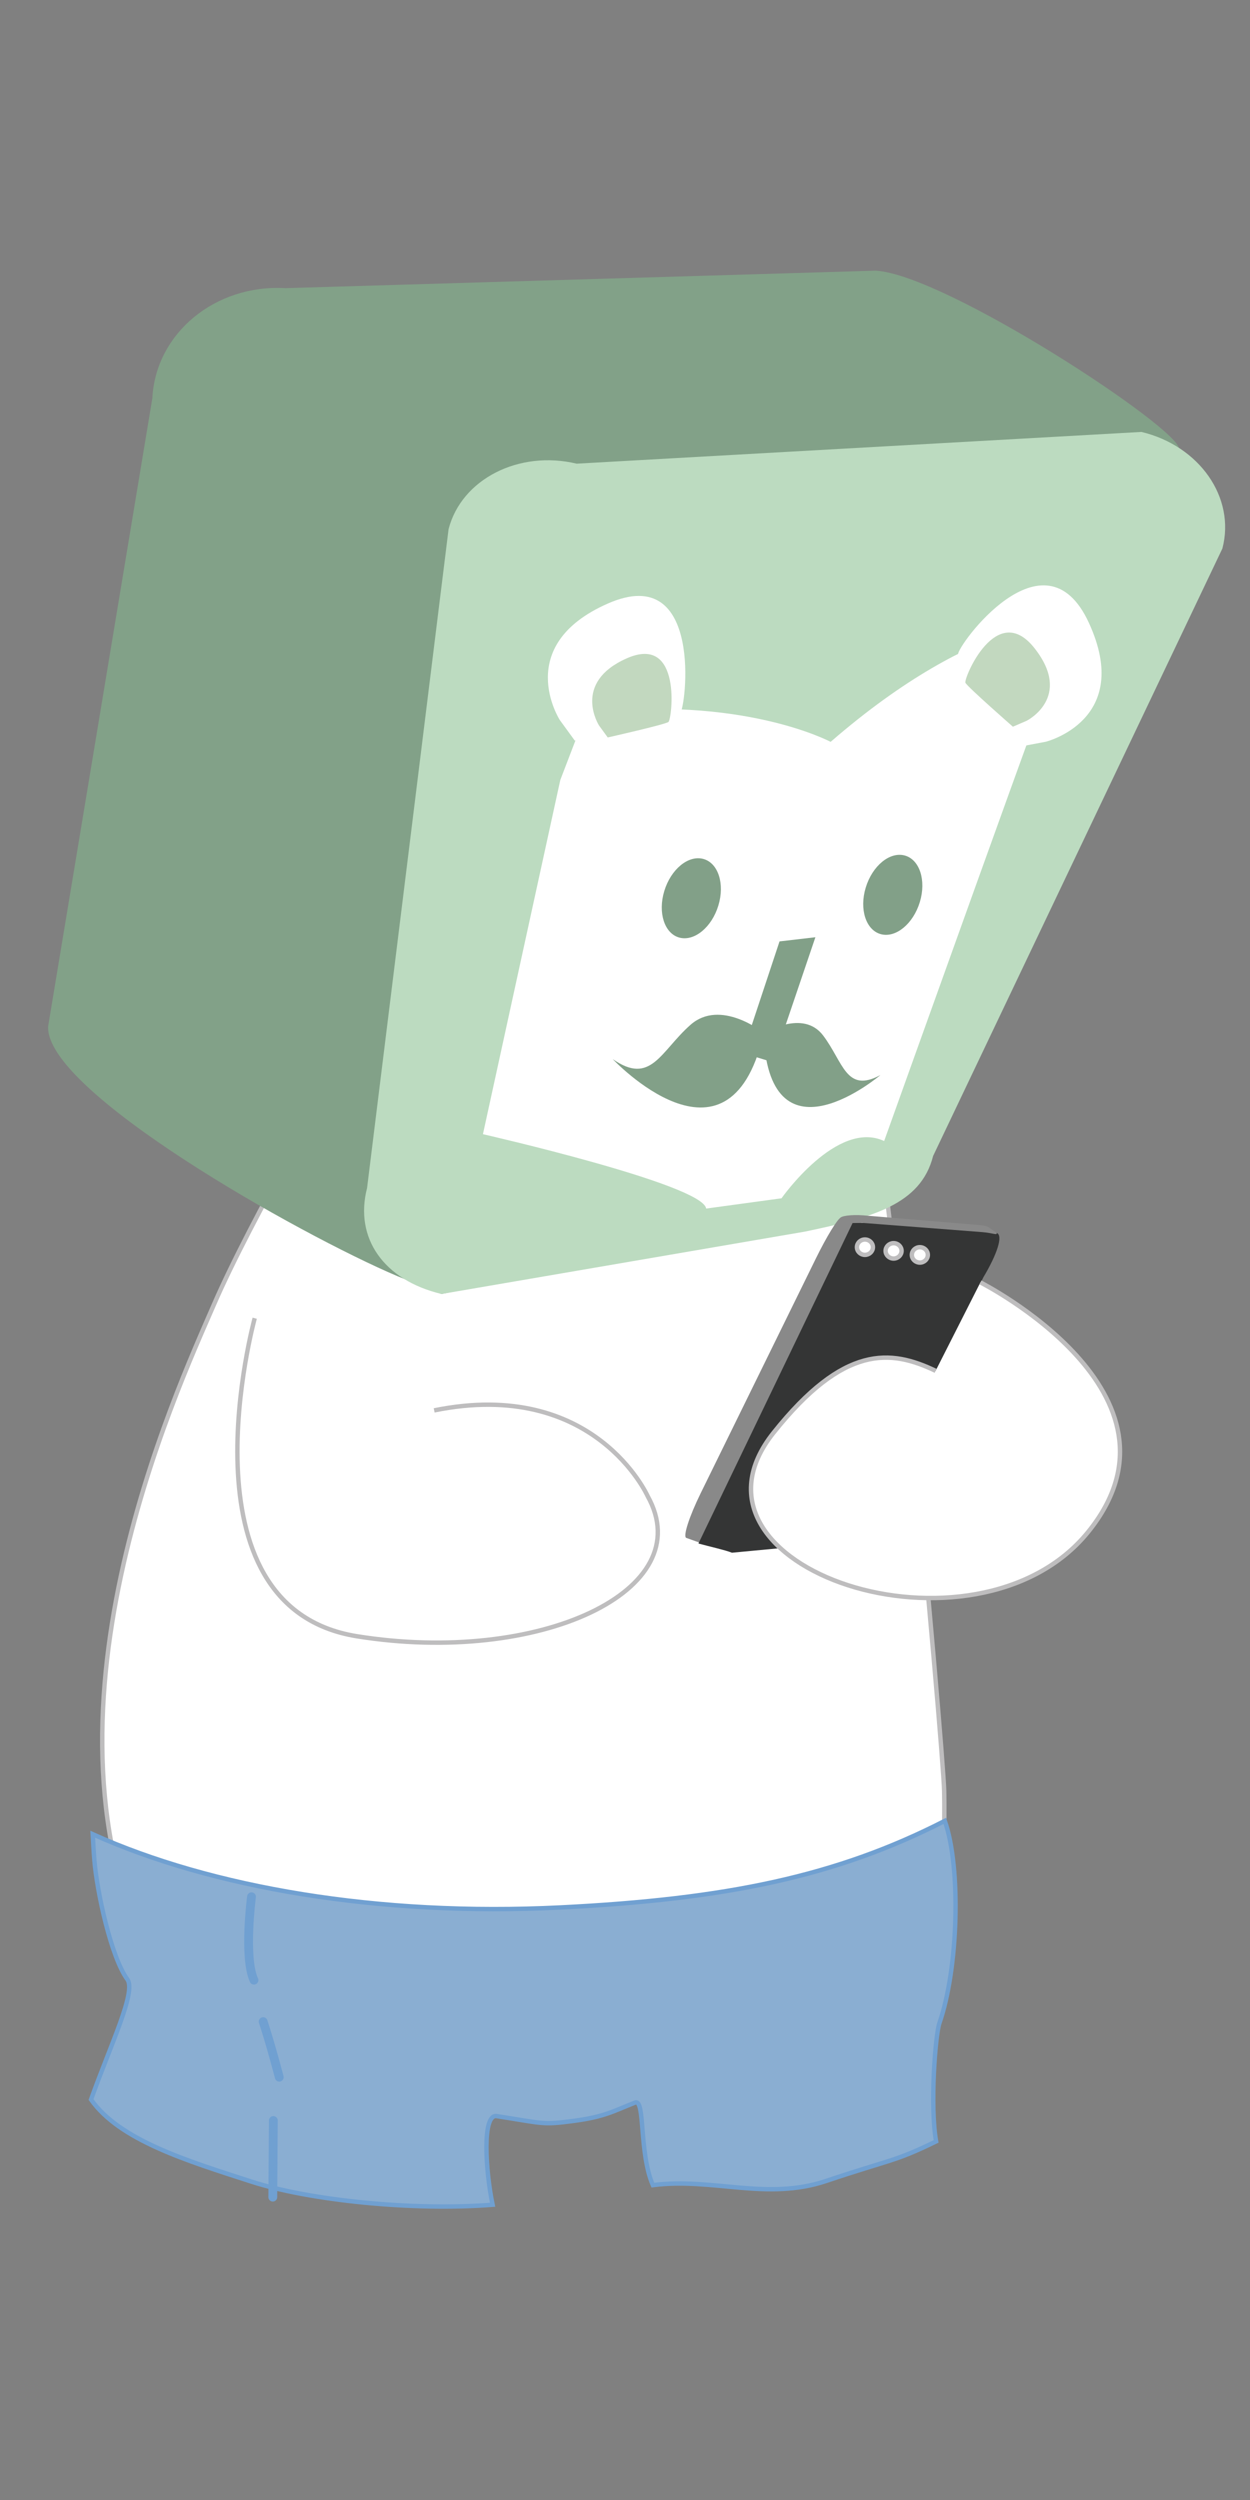 <?xml version="1.0" encoding="utf-8"?>
<!-- Generator: Adobe Illustrator 16.0.0, SVG Export Plug-In . SVG Version: 6.00 Build 0)  -->
<!DOCTYPE svg PUBLIC "-//W3C//DTD SVG 1.1//EN" "http://www.w3.org/Graphics/SVG/1.1/DTD/svg11.dtd">
<svg version="1.1" xmlns="http://www.w3.org/2000/svg" xmlns:xlink="http://www.w3.org/1999/xlink" x="0px" y="0px"
	 width="283.46px" height="566.93px" viewBox="0 0 283.46 566.93" enable-background="new 0 0 283.46 566.93" xml:space="preserve">
<rect x="0" y="0" width="283.46" height="566.93" fill="#808080" stroke="none"/>
<g id="圖層_1">
	<g>
		<g>
			<path fill="#FFFFFF" stroke="#BEBDBE" stroke-miterlimit="10" d="M120.203,221.097c0,0-11.594-19.012-36.504-9.916
				c0,0-12.024,7.025-6.441,30.584c0,0-20.187,34.309-28.778,54.146c-8.585,19.838-42.944,93.826-13.741,150.043
				c29.205,56.212,67.968,29.412,72.262,27.756c4.294-1.652,32.247-9.573,49.426-4.061c17.179,5.512,24.655,18.11,38.213,5.443
				c19.467-18.188,19.714-55.477,19.467-68.89c-0.176-9.548-14.205-166.685-18.357-163.595
				C176.689,256.8,121.625,218.704,120.203,221.097z"/>
			<path fill="#A58FB0" d="M97.47,239.519l14.745-8.543c0,0-3.292-9.783-12.884-7.301C89.739,226.154,97.47,239.519,97.47,239.519z"
				/>
		</g>
		<g>
			<path fill="#82A188" d="M10.917,232.741c-0.754,14.7,56.963,47.211,79.162,56.635l10.044,4.061l76.648-16.174
				c15.92,0.93,29.436-10.242,30.189-24.942l64.736-136.313c0,0-3.665-13.258-4.296-14.146c0.292-4.583-52.905-39.563-68.826-40.484
				L64.744,65.345c-15.921-0.933-29.439,10.236-30.191,24.934L10.917,232.741z"/>
			<path fill="#BCDBC0" d="M211.602,262.134c-2.803,11.088-13.875,13.974-29.101,17.162l-82.377,14.141
				c-13.125-3.13-19.805-12.701-16.883-24.034l18.482-149.407c2.922-11.332,15.927-17.98,29.047-14.85l128.074-7.197
				c13.119,3.137,21.389,14.865,18.354,26.438L211.602,262.134z"/>
			<g>
				<path fill="#FFFFFF" d="M127.059,176.878l-17.543,80.316c0,0,49.861,11.367,50.619,16.868l17.087-2.33
					c0,0,12.589-17.954,23.274-12.983c0,0,41.506-115.992,42.355-117.152c0.803-1.098-20.808-2.59-54.492,26.636
					c0,0-20.068-10.731-55.504-6.466L127.059,176.878z"/>
				<path fill="#82A088" d="M162.903,205.343c-1.49,4.928-5.444,8.182-8.837,7.277c-3.389-0.91-4.923-5.642-3.427-10.566
					c1.491-4.928,5.443-8.186,8.835-7.281C162.864,195.683,164.399,200.412,162.903,205.343z"/>
				<path fill="#82A088" d="M208.588,204.562c-1.494,4.932-5.447,8.186-8.836,7.279c-3.386-0.91-4.928-5.643-3.431-10.568
					c1.493-4.928,5.448-8.185,8.833-7.277C208.543,194.905,210.084,199.634,208.588,204.562z"/>
				<polygon fill="#82A088" points="175.292,240.886 168.383,238.78 176.771,213.481 184.906,212.534 				"/>
				<path fill="#82A088" d="M173.062,234.121c0,0-9.66-7.728-16.474-1.728c-6.808,6.002-8.952,13.838-17.639,7.781
					c0,0,26.131,27.831,34.072-5.158"/>
				<path fill="#82A088" d="M173.265,234.319c0,0,8.809-5.572,13.403,0.508c4.59,6.07,5.191,13.182,12.993,8.953
					c0,0-24.825,21.104-26.491-8.672"/>
				<path fill="#FFFFFF" d="M126.942,163.272c0,0-10.844-16.865,10.93-26.422c21.775-9.557,17.702,23.985,16.304,25.014
					c-1.408,1.034-23.831,6.086-23.831,6.086L126.942,163.272z"/>
				<path fill="#C2D8BF" d="M135.848,164.534c0,0-6.259-9.738,6.316-15.259c12.577-5.524,10.221,13.851,9.414,14.449
					c-0.813,0.591-13.763,3.509-13.763,3.509L135.848,164.534z"/>
				<path fill="#FFFFFF" d="M237.15,168.204c0,0,19.892-4.932,9.779-26.95c-10.111-22.019-30.04,5.44-29.671,7.169
					c0.366,1.723,14.075,20.875,14.075,20.875L237.15,168.204z"/>
				<path fill="#C2D8BF" d="M232.815,163.448c0,0,10.521-5.279,1.831-16.394c-8.683-11.108-16.158,6.849-15.722,7.776
					c0.444,0.924,10.767,9.965,10.767,9.965L232.815,163.448z"/>
			</g>
		</g>
		<path fill="#FFFFFF" stroke="#BEBDBE" stroke-miterlimit="10" d="M57.761,298.93c0,0-18.04,65.509,23.192,72.124
			c41.228,6.609,77.927-10.303,65.9-31.809c0,0-12.002-26.819-48.399-19.414"/>
		<g>
			<path fill="#898989" d="M165.459,341.015c-2.59,5.285-5.342,9.334-6.148,9.046l-3.678-1.313
				c-0.807-0.288,0.645-4.804,3.236-10.089l26.098-53.182c2.589-5.282,4.885-8.888,5.621-9.337l4.567,0.682
				c0.804,0.289-1.009,5.727-3.599,11.012L165.459,341.015z"/>
			<path fill="#343535" d="M197.023,341.812c-3.06,5.104-6.764,8.75-8.275,8.143l-22.764,2.154c-1.513-0.607-4.995-1.377-7.6-2.086
				l34.955-72.677c9.107-0.179,25.287,0.467,26.797,1.077l5.898,1.172c1.513,0.611,0.012,4.957-3.042,10.064L197.023,341.812z"/>
			<path fill="#898989" d="M196.332,277.369c-2.621-0.202-3.834,0.017-3.903-0.579l-1.923-0.464
				c-0.066-0.597,2.602-0.927,5.225-0.726l24.396,2.042c2.616,0.202,3.653,0.263,4.282,0.815l1.627,1.137
				c0.068,0.6-0.732,0.01-3.35-0.192L196.332,277.369z"/>
		</g>
		<path fill="#FFFFFF" stroke="#BEBDBE" stroke-miterlimit="10" d="M222.326,290.808c0,0,49.885,25.232,24.402,56.623
			c-25.48,31.394-95.857,8.266-71.307-22.533c15.982-20.049,26.569-18.9,36.744-14.035"/>
		<path fill="#FFFFFF" stroke="#BEBDBE" stroke-miterlimit="10" d="M204.451,283.653c0,0.962-0.812,1.748-1.813,1.748
			c-1.001,0-1.814-0.786-1.814-1.748s0.813-1.745,1.814-1.745C203.64,281.908,204.451,282.691,204.451,283.653z"/>
		<path fill="#FFFFFF" stroke="#BEBDBE" stroke-miterlimit="10" d="M197.953,282.821c0,0.967-0.813,1.748-1.817,1.748
			c-0.999,0-1.812-0.781-1.812-1.748c0-0.963,0.813-1.742,1.812-1.742C197.14,281.079,197.953,281.858,197.953,282.821z"/>
		<path fill="#FFFFFF" stroke="#BEBDBE" stroke-miterlimit="10" d="M210.406,284.569c0,0.965-0.812,1.748-1.814,1.748
			c-1.002,0-1.814-0.783-1.814-1.748c0-0.962,0.813-1.746,1.814-1.746C209.595,282.823,210.406,283.607,210.406,284.569z"/>
		<g>
			<g>
				<path fill="#8AAED2" stroke="#70A0D1" stroke-linecap="round" stroke-miterlimit="10" d="M213.035,458.759
					c4.291-12.307,4.939-35.275,1.214-45.842c-24.573,12.588-49.581,17.764-87.172,19.631c-41.35,2.051-79.156-4.502-106.047-16.607
					c0.117,1.973,0.211,3.935,0.375,5.934c0.589,7.148,3.777,21.908,7.479,26.983c2.041,2.806-3.692,14.567-8.239,27.249
					c6.473,9.229,21.735,13.877,36.352,18.608c13.184,4.266,36.572,6.665,54.711,5.253c-1.611-7.646-2.419-20.627,0.916-20.105
					c10.841,1.696,10.344,2.036,17.522,1.08c7.025-0.939,8.927-2.206,13.877-4.147c2.313-0.904,0.848,11.466,4.025,18.724
					c13.578-1.751,25.795,3.586,39.314-0.953c14.743-4.96,15.326-4.285,24.916-8.963
					C210.842,477.46,212.119,461.386,213.035,458.759z"/>
				<path fill="none" stroke="#70A0D1" stroke-width="2" stroke-linecap="round" stroke-miterlimit="10" d="M57.034,430.12
					c0,0-1.803,13.777,0.557,18.922"/>
				<path fill="none" stroke="#70A0D1" stroke-width="2" stroke-linecap="round" stroke-miterlimit="10" d="M59.678,458.437
					c1.8,5.486,3.65,12.604,3.65,12.604"/>
				
					<line fill="none" stroke="#70A0D1" stroke-width="2" stroke-linecap="round" stroke-miterlimit="10" x1="61.986" y1="480.864" x2="61.861" y2="498.243"/>
			</g>
		</g>
	</g>
</g>
<g id="圖層_2" display="none">
	<g display="inline">
		<g>
			<path fill="#A58FB0" d="M447.839,354.66L255.747,194.239c0,0-18.226-18.476,0-41.721c0,0,6.675,14.311,13.093,14.447
				c0,0,6.844-40.055,70.582-49.119c0,0-3.422,24.43,8.556,23.246c0,0,28.232-13.001,59.032-5.516c0,0-14.543,24.43-9.408,28.367
				c0,0,30.37-12.086,64.595,3.021c0,0-18.396,32.438-15.828,34.014c0,0,23.526,1.97,27.805,4.727
				c4.277,2.759-14.971,53.578-14.971,53.578s5.56,5.914,17.538,3.549C476.74,262.833,461.955,343.235,447.839,354.66z"/>
			<path fill="#FFFFFF" stroke="#BEBDBE" stroke-miterlimit="10" d="M351.643,178.769c0,0,11.553-18.125,36.364-9.456
				c0,0,11.978,6.699,6.415,29.155c0,0,20.105,32.698,28.66,51.609c8.556,18.91,42.779,89.434,13.691,143.016
				c-29.09,53.579-57.916,4.521-62.193,2.946c-4.275-1.575-41.903,14.386-59.013,19.64c-17.114,5.254-23.099-52.266-23.099-52.266
				s-46.485-16.022-10.979-51.874c0,0-18.395-61.07-17.114-81.159c0,0-22.242-0.397-22.242-17.338
				c0-16.938,11.548-20.879,21.387-18.119c1.696,0.473,8.739,1.402,12.877,4.346C295.379,212.794,350.229,176.483,351.643,178.769z"
				/>
			<path fill="none" stroke="#A58FB0" stroke-width="5" stroke-miterlimit="10" d="M255.45,251.84
				c0,12.935,10.152,23.418,22.681,23.418c12.521,0,22.674-10.483,22.674-23.418c0-12.929-10.153-23.415-22.674-23.415
				C265.603,228.425,255.45,238.911,255.45,251.84z"/>
			<path fill="none" stroke="#A58FB0" stroke-width="5" stroke-miterlimit="10" d="M315.83,238.669
				c0,14.941,10.826,27.053,24.18,27.053c13.356,0,24.178-12.111,24.178-27.053c0-14.942-10.821-27.053-24.178-27.053
				C326.656,211.616,315.83,223.727,315.83,238.669z"/>
			<g>
				<path fill="none" stroke="#A58FB0" stroke-width="5" stroke-linecap="round" stroke-miterlimit="10" d="M334.079,257.894
					c0,0,10.049,3.791,2.228,8.358c-7.823,4.571-14.678,1.255-17.695-0.05"/>
				<path fill="none" stroke="#A58FB0" stroke-width="5" stroke-linecap="round" stroke-miterlimit="10" d="M313.758,266.978
					c0,0-4.079,10.988-10.988,9.631c-0.103-0.02-0.206-0.043-0.313-0.068c-7.088-1.754-9.51-4.802-7.127-7.578"/>
				<path fill="#A58FB0" d="M318.781,265.358c0,0,3.672-7.479,1.139-9.996c-2.535-2.518-13.75,1.492-15.172,2.348
					c-1.424,0.857-0.572,6.091,7.443,9.944C312.191,267.654,317.357,269.103,318.781,265.358z"/>
			</g>
			
				<line fill="none" stroke="#A58FB0" stroke-width="5" stroke-linecap="round" stroke-miterlimit="10" x1="315.83" y1="248.954" x2="300.805" y2="252.585"/>
			<path fill="#A58FB0" d="M269.496,205.458l-7.456,14.217c0,0-10.38-2.152-8.7-11.133
				C255.02,199.563,269.496,205.458,269.496,205.458z"/>
			<path fill="#6D6275" d="M351.008,174.831c0,0,3.421,28.761-12.838,40.186c0,0,2.996-11.033-2.137-16.94
				c0,0-10.697,19.697-19.677,21.671c0,0,4.704-6.699,4.704-11.035c0,0-14.116,13.002-27.806,16.155c0,0,10.267-14.185,6.415-18.517
				c0,0-20.961,13.787-22.241,20.879c-1.288,7.09-30.8-18.123,11.548-52.398C331.33,140.554,345.872,168.134,351.008,174.831z"/>
			<path fill="#A58FB0" d="M353.267,174.831c0,0,0.595,28.761-15.097,40.186c0,0,5.602-11.033,0.646-16.94
				c0,0-13.79,19.697-22.459,21.671c0,0,8.009-6.699,8.009-11.035c0,0-17.9,13.002-31.11,16.155c0,0,14.181-14.185,10.468-18.517
				c0,0-25.056,13.787-26.294,20.879c-1.241,7.09-24.907-18.123,15.968-52.398C334.273,140.554,348.311,168.134,353.267,174.831z"/>
			<path fill="#A58FB0" d="M332.052,248.179c1.797,4.888,5.729,8.076,8.78,7.123c3.05-0.951,4.07-5.683,2.271-10.567
				c-1.797-4.885-5.728-8.075-8.776-7.122C331.272,238.565,330.253,243.294,332.052,248.179z"/>
			<path fill="#A58FB0" d="M277.174,259.618c1.795,4.889,5.727,8.074,8.777,7.123c3.053-0.953,4.072-5.686,2.275-10.57
				c-1.802-4.887-5.729-8.072-8.781-7.122C276.395,250.002,275.375,254.734,277.174,259.618z"/>
			<path fill="#A58FB0" d="M374.287,196.325l-14.686-8.143c0,0,3.279-9.326,12.834-6.961
				C381.988,183.587,374.287,196.325,374.287,196.325z"/>
		</g>
		<g>
			<polygon fill="#26262C" points="303.531,338.088 300.805,338.739 303.584,337.206 			"/>
			<polygon fill="#26262C" points="300.805,338.739 273.108,334.103 274.853,332.612 303.584,337.206 			"/>
			<g>
				<polygon fill="#CCCCCC" points="333.363,346.729 262.422,331.821 315.874,328.609 387.651,339.413 				"/>
				<polygon fill="#828282" points="387.651,339.413 333.363,346.729 333.158,349.899 389.102,342.392 				"/>
				<polygon fill="#828282" points="333.363,346.729 262.422,331.821 262.01,334.416 333.158,349.899 				"/>
				<path fill="#0C0C0C" d="M326.958,364.715"/>
			</g>
			<g>
				<polygon fill="#26262C" points="330.38,346.729 262.359,332.726 236.231,277.752 296.189,279.036 				"/>
				<polygon fill="#828282" points="296.189,279.036 330.38,346.729 333.363,346.729 299.827,280.027 				"/>
				<path fill="#0C0C0C" d="M284.231,279.287"/>
				<path fill="#0C0C0C" d="M251.578,277.752"/>
			</g>
		</g>
		<path fill="none" stroke="#BEBDBE" stroke-linecap="round" stroke-linejoin="round" stroke-miterlimit="10" d="M365.756,287.078
			c0,0-6.854-0.433-20.277,17.689c-13.422,18.122,3.913,54.371,37.008,27.58c33.094-26.79,25.607-37.427,23.638-54.155"/>
		<path fill="#FFFFFF" d="M374.58,332.769c0,4.449-6.168,8.053-13.777,8.053s-13.779-3.604-13.779-8.053
			c0-4.45,6.17-8.056,13.779-8.056S374.58,328.318,374.58,332.769z"/>
		<path fill="none" stroke="#BEBDBE" stroke-linecap="round" stroke-linejoin="round" stroke-miterlimit="10" d="M292.469,363.413
			c0,0,15.453,4.662,23.361,1.302c7.91-3.364,12.924-15.017,7.977-16.095"/>
		<g>
			<g>
				<path fill="#567351" stroke="#73B18F" stroke-miterlimit="10" d="M302.756,432.101c-3.752-18.236-5.068-23.332-5.068-23.332
					c-2.156-10.846-1.873-11.84-2.178-26.24c28.126,3.292,58.979-1.711,89.981-11.561c24.604-7.82,47.175-19.387,67.06-33.614
					c0.353,9.764,0.184,20.538,0.184,20.538s10.02,39.239,7.053,60.754c-8.727,6.41-25.648,4.236-36.07,6.278
					c-14.023,2.747-22.76,6.636-34.35,10.322c-2.167,0.694-9.349,4.202-9.408,3.948c-2.52-12.084,8.551-29.76,8.551-29.76
					l-9.387,3.307l-5.452,1.143c0,0,4.501,15.628,1.341,29.499c-11.114,2.595-24.451,3.611-34.908,4.263
					c-10.6,0.665-29.25,0.271-38.544-4.805C300.229,438.832,303.683,436.597,302.756,432.101z"/>
				<path fill="#567351" stroke="#73B18F" stroke-linecap="round" stroke-miterlimit="10" d="M311.098,428.155
					c0,0,2.344,13.563,4.752,19.761"/>
			</g>
		</g>
	</g>
</g>
</svg>
